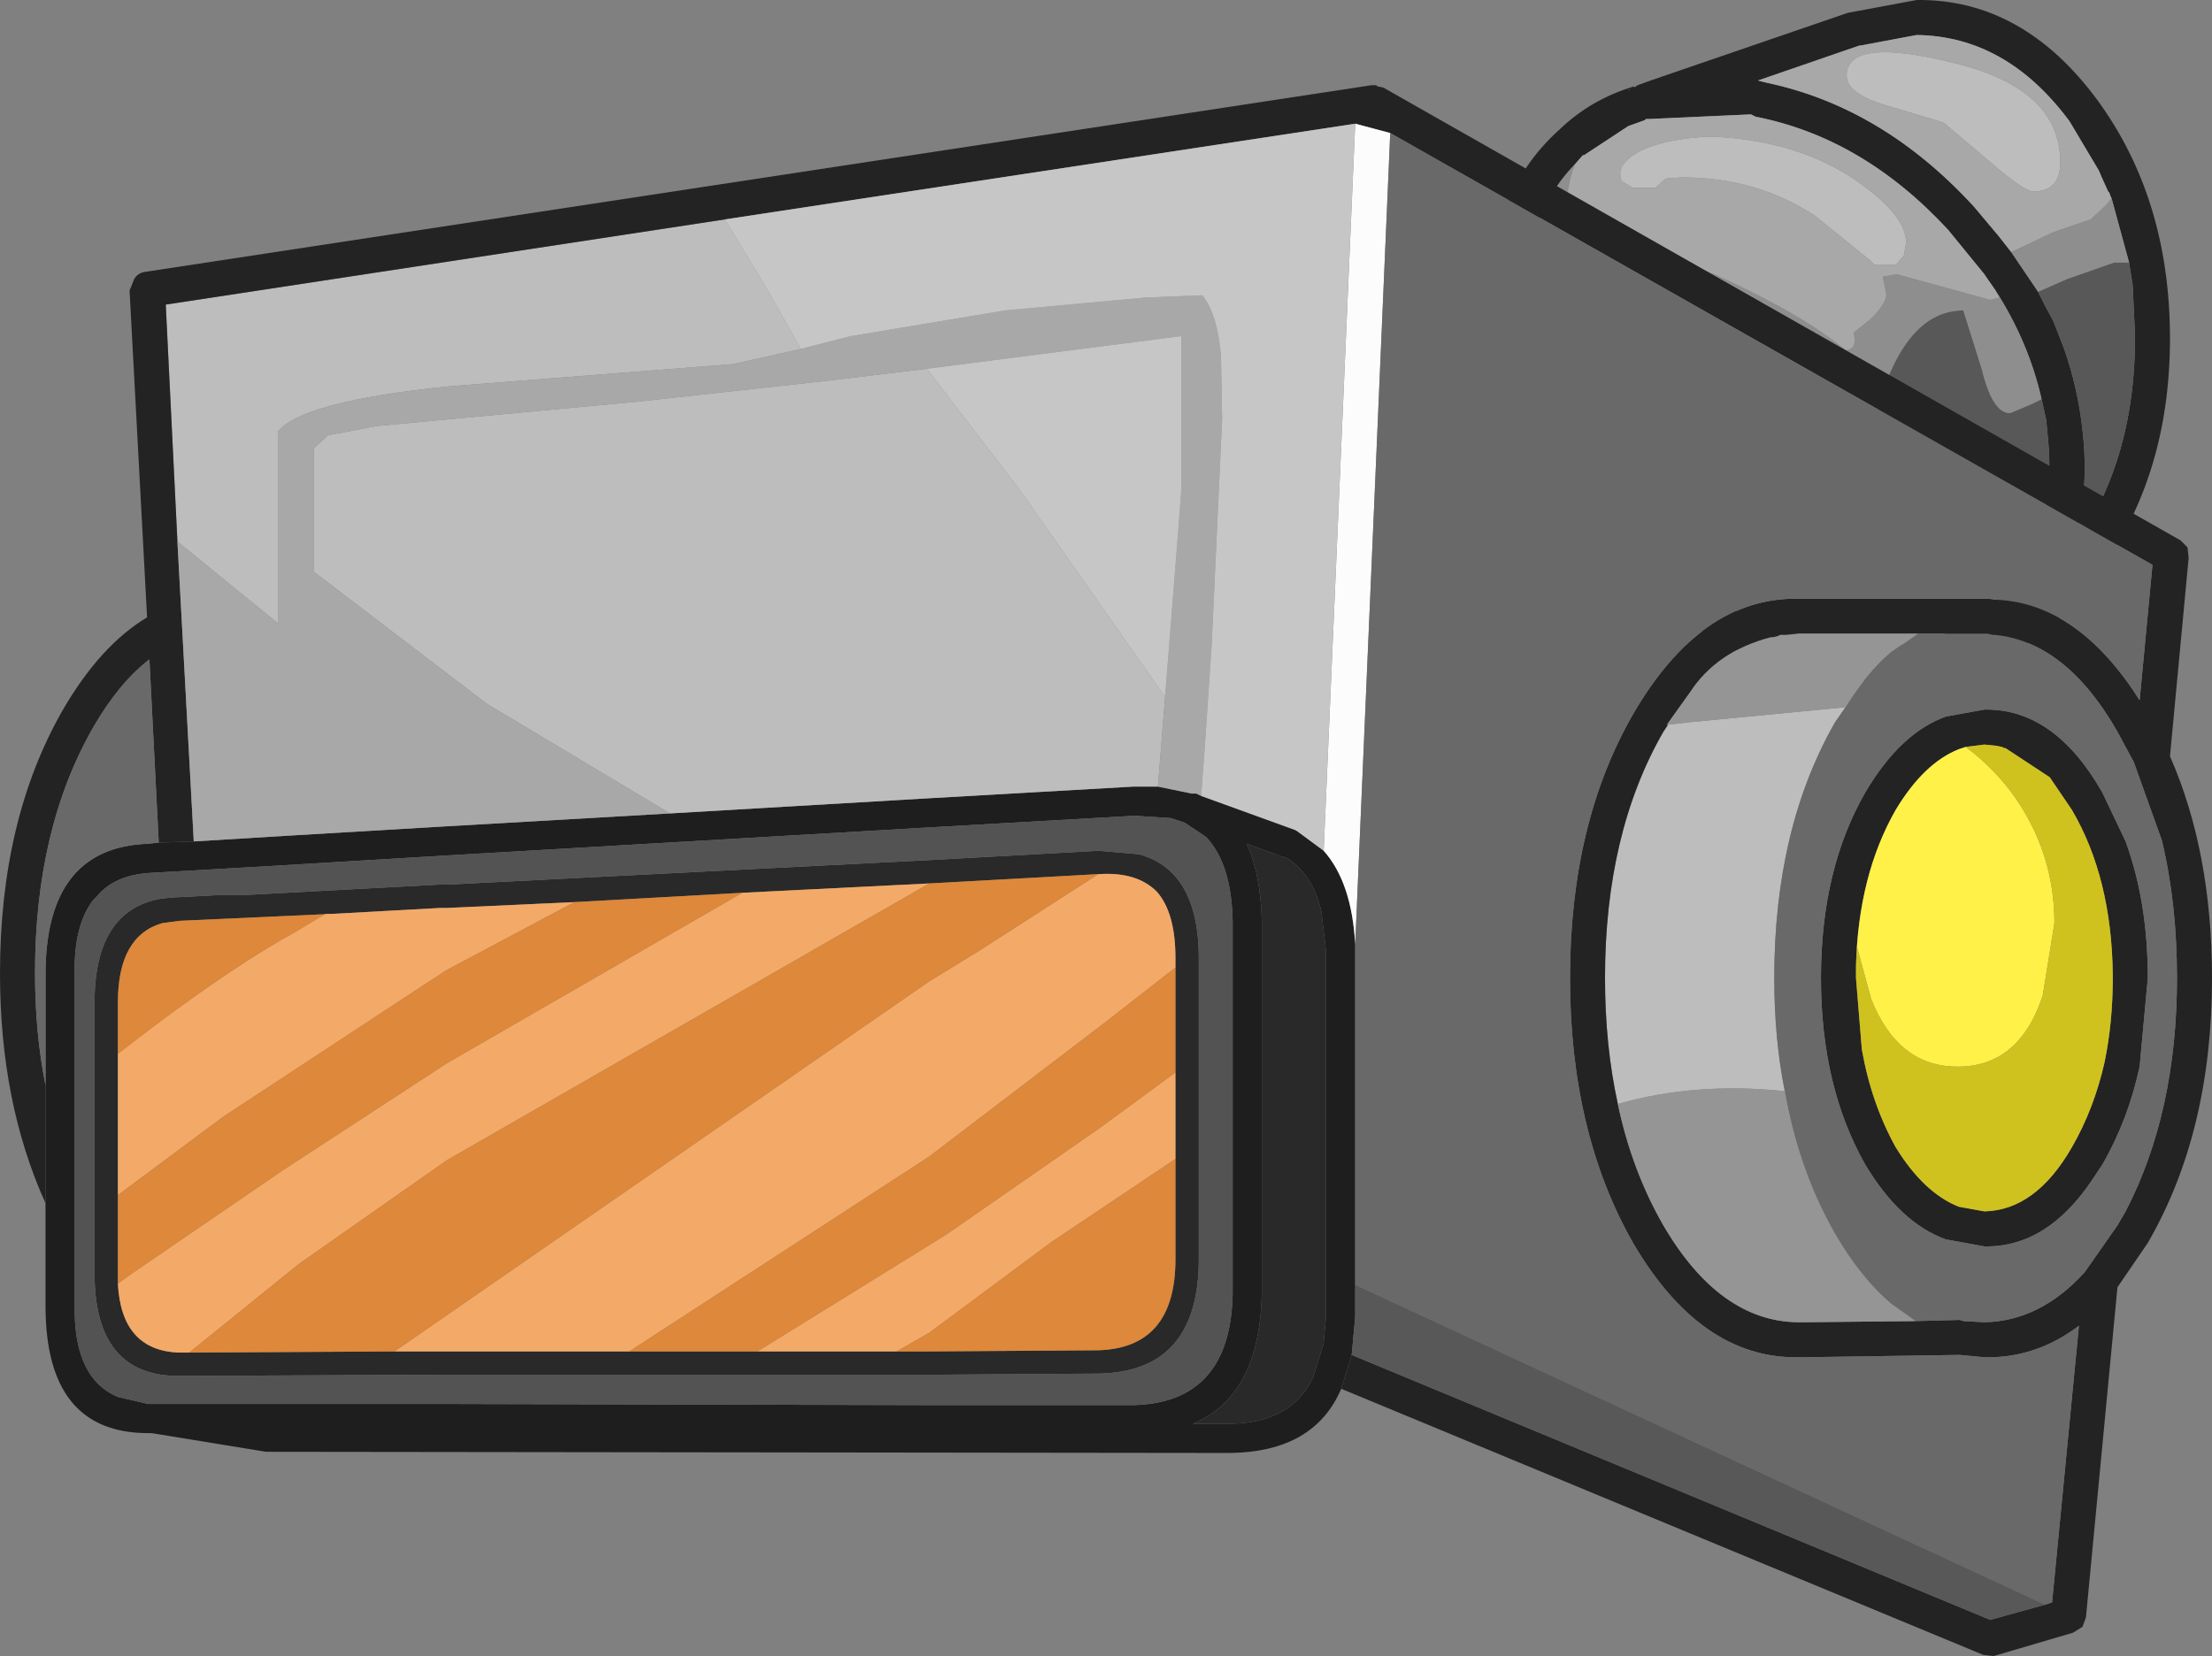 <?xml version="1.0" encoding="UTF-8" standalone="no"?>
<svg xmlns:ffdec="https://www.free-decompiler.com/flash" xmlns:xlink="http://www.w3.org/1999/xlink" ffdec:objectType="shape" height="70.95px" width="94.75px" xmlns="http://www.w3.org/2000/svg">
  <rect width="100%" height="100%" fill="#808080" stroke="none"/>
  <g transform="matrix(1.0, 0.0, 0.0, 1.0, 29.25, 20.3)">
    <path d="M38.2 -13.25 Q35.75 -10.7 36.25 -6.45 36.8 -1.75 40.45 2.25 44.15 6.25 48.85 7.1 L48.85 7.15 Q51.1 7.6 53.0 7.2 54.8 6.75 56.2 5.45 L57.45 3.95 57.95 2.9 Q58.75 0.9 58.45 -1.75 L58.4 -2.3 58.2 -3.2 Q57.65 -5.65 56.2 -7.9 L55.85 -8.4 55.75 -8.55 54.2 -10.45 Q50.55 -14.4 45.95 -15.3 L45.75 -15.4 41.35 -15.2 41.25 -15.2 41.2 -15.15 40.5 -14.9 38.6 -13.65 38.55 -13.65 38.2 -13.25 M48.55 8.6 L48.6 8.6 Q43.45 7.65 39.35 3.25 35.3 -1.15 34.75 -6.3 34.15 -11.7 37.55 -14.75 38.9 -16.05 40.75 -16.6 L40.75 -16.55 40.9 -16.65 41.45 -16.85 49.9 -19.75 52.85 -20.3 Q57.4 -20.35 60.6 -16.0 63.7 -11.75 63.7 -5.8 63.7 0.1 60.6 4.3 57.55 8.5 53.25 8.65 51.1 9.1 48.55 8.6 M61.2 -11.8 L61.15 -11.9 61.1 -12.05 61.05 -12.1 60.8 -12.65 60.65 -13.0 59.4 -15.1 Q56.7 -18.75 52.85 -18.8 L50.45 -18.35 50.4 -18.35 46.05 -16.85 46.45 -16.75 Q51.4 -15.7 55.3 -11.45 L56.35 -10.2 56.9 -9.5 58.05 -7.8 58.35 -7.2 58.7 -6.55 59.15 -5.4 Q59.75 -3.7 59.95 -1.9 60.3 1.1 59.4 3.45 L59.4 3.4 Q62.2 -0.4 62.2 -5.8 L62.2 -6.0 62.1 -8.1 61.95 -9.05 61.2 -11.8 M40.45 -16.4 L40.55 -16.45 40.6 -16.5 40.45 -16.4" fill="#232323" fill-rule="evenodd" stroke="none"/>
    <path d="M44.0 -14.45 Q47.8 -14.3 50.35 -12.5 52.4 -11.05 52.4 -9.9 L52.3 -9.35 51.95 -8.95 51.05 -8.95 50.85 -9.15 48.5 -11.05 Q46.0 -12.7 42.8 -12.7 L42.1 -12.65 41.65 -12.25 40.7 -12.25 40.2 -12.55 40.15 -12.85 Q40.15 -13.35 40.95 -13.8 42.0 -14.35 44.0 -14.45 M59.0 -13.35 Q59.0 -12.1 57.85 -12.1 57.45 -12.1 55.95 -13.4 L54.0 -15.05 51.5 -15.8 Q49.85 -16.3 49.85 -17.05 49.85 -18.75 54.45 -17.6 59.0 -16.5 59.0 -13.35" fill="#bdbdbd" fill-rule="evenodd" stroke="none"/>
    <path d="M58.2 -3.2 L58.4 -2.3 58.45 -1.75 Q58.75 0.9 57.95 2.9 L57.45 3.95 55.05 2.0 52.6 0.7 51.45 -0.05 50.8 2.4 Q50.5 2.4 50.45 2.0 L50.45 1.6 Q50.45 -0.4 51.2 -2.9 52.4 -7.0 54.85 -7.0 L55.65 -4.45 Q56.1 -2.6 56.85 -2.6 L57.8 -3.0 58.2 -3.2 M61.95 -9.05 L62.1 -8.1 62.2 -6.0 62.2 -5.8 Q62.2 -0.4 59.4 3.4 L59.4 3.45 Q60.3 1.1 59.95 -1.9 59.75 -3.7 59.15 -5.4 L58.7 -6.55 58.35 -7.2 58.05 -7.8 59.3 -8.35 61.3 -9.05 61.95 -9.05" fill="#585858" fill-rule="evenodd" stroke="none"/>
    <path d="M38.2 -13.25 L38.55 -13.65 38.6 -13.65 40.5 -14.9 41.2 -15.15 41.25 -15.2 41.35 -15.2 45.75 -15.4 45.95 -15.3 Q50.55 -14.4 54.2 -10.45 L55.75 -8.55 55.85 -8.4 56.2 -7.9 56.4 -7.55 56.0 -7.45 52.0 -8.55 51.4 -8.45 51.55 -7.7 Q51.55 -7.3 50.9 -6.65 L50.15 -6.05 50.2 -5.75 Q50.2 -5.3 49.8 -5.3 48.0 -6.8 44.4 -8.45 41.2 -9.85 38.75 -10.1 37.85 -10.2 37.85 -11.25 37.85 -12.35 38.2 -13.25 M59.0 -13.35 Q59.0 -16.5 54.45 -17.6 49.85 -18.75 49.85 -17.05 49.85 -16.3 51.5 -15.8 L54.0 -15.05 55.95 -13.4 Q57.45 -12.1 57.85 -12.1 59.0 -12.1 59.0 -13.35 M44.0 -14.45 Q42.0 -14.35 40.95 -13.8 40.15 -13.35 40.15 -12.85 L40.2 -12.55 40.7 -12.25 41.65 -12.25 42.1 -12.65 42.8 -12.7 Q46.0 -12.7 48.5 -11.05 L50.85 -9.15 51.05 -8.95 51.95 -8.95 52.3 -9.35 52.4 -9.9 Q52.4 -11.05 50.35 -12.5 47.8 -14.3 44.0 -14.45 M56.9 -9.5 L56.35 -10.2 55.3 -11.45 Q51.4 -15.7 46.45 -16.75 L46.05 -16.85 50.4 -18.35 50.45 -18.35 52.85 -18.8 Q56.7 -18.75 59.4 -15.1 L60.65 -13.0 60.8 -12.65 61.05 -12.1 61.1 -12.05 61.15 -11.9 61.2 -11.8 60.95 -11.5 60.3 -10.9 58.7 -10.35 56.9 -9.5" fill="#a8a8a8" fill-rule="evenodd" stroke="none"/>
    <path d="M57.45 3.95 L56.2 5.45 Q54.8 6.75 53.0 7.2 51.1 7.6 48.85 7.15 L48.85 7.1 Q44.15 6.25 40.45 2.25 36.8 -1.75 36.25 -6.45 35.75 -10.7 38.2 -13.25 37.85 -12.35 37.85 -11.25 37.85 -10.2 38.75 -10.1 41.2 -9.85 44.4 -8.45 48.0 -6.8 49.8 -5.3 50.2 -5.3 50.2 -5.75 L50.15 -6.05 50.9 -6.65 Q51.55 -7.3 51.55 -7.7 L51.4 -8.45 52.0 -8.55 56.0 -7.45 56.4 -7.55 56.2 -7.9 Q57.65 -5.65 58.2 -3.2 L57.8 -3.0 56.85 -2.6 Q56.1 -2.6 55.65 -4.45 L54.85 -7.0 Q52.4 -7.0 51.2 -2.9 50.45 -0.4 50.45 1.6 L50.45 2.0 Q50.5 2.4 50.8 2.4 L51.45 -0.05 52.6 0.7 55.05 2.0 57.45 3.95 M61.2 -11.8 L61.95 -9.05 61.3 -9.05 59.3 -8.35 58.05 -7.8 56.9 -9.5 58.7 -10.35 60.3 -10.9 60.95 -11.5 61.2 -11.8" fill="#8e8e8e" fill-rule="evenodd" stroke="none"/>
    <path d="M-0.55 14.55 L10.55 13.9 19.3 13.4 20.35 13.4 21.8 13.7 22.0 13.7 22.2 13.8 26.2 15.25 26.3 15.3 27.45 16.15 Q28.65 17.5 28.8 20.15 L28.8 20.45 28.8 21.1 28.8 32.1 28.8 34.75 28.8 36.1 28.65 37.75 28.2 39.2 Q27.05 41.9 23.45 41.95 L-17.75 41.9 -17.85 41.9 -22.75 41.1 -22.9 41.1 Q-27.3 41.1 -27.3 35.65 L-27.3 31.25 -27.3 26.2 -27.3 21.45 Q-27.3 16.0 -22.9 15.85 L-22.45 15.8 -20.95 15.75 -16.85 15.5 -10.1 15.1 -0.55 14.55 M25.8 16.45 L24.15 15.85 Q24.75 17.15 24.8 19.15 L24.8 35.15 Q24.7 39.5 21.85 40.7 L23.45 40.7 Q26.1 40.65 27.0 38.7 L27.45 37.25 27.45 37.2 27.55 36.1 27.55 20.45 27.35 18.75 Q26.95 17.05 25.75 16.4 L25.8 16.45 M19.35 14.65 L10.55 15.15 -10.1 16.35 -17.6 16.8 -22.85 17.1 Q-24.35 17.2 -25.1 18.1 L-25.25 18.25 Q-26.1 19.35 -26.05 21.45 L-26.05 35.65 Q-26.1 38.75 -24.2 39.55 L-22.9 39.85 -10.1 39.85 10.55 39.9 19.3 39.9 Q23.45 39.8 23.55 35.15 L23.55 19.15 Q23.5 16.75 22.45 15.6 L22.4 15.55 21.5 14.95 20.9 14.75 19.35 14.65" fill="#1e1e1e" fill-rule="evenodd" stroke="none"/>
    <path d="M-0.55 14.55 L-8.4 9.85 -15.8 4.2 -15.8 -1.1 -15.2 -1.65 -13.1 -2.05 -1.85 -3.1 6.3 -4.0 10.45 -4.5 14.4 0.65 20.65 9.55 20.7 9.0 20.35 13.4 19.3 13.4 10.55 13.9 -0.55 14.55 M5.05 -5.35 L2.15 -4.7 -10.0 -3.75 Q-16.35 -3.1 -17.35 -1.8 L-17.35 6.4 -21.65 2.9 -22.15 -7.25 1.8 -10.9 3.7 -7.75 5.05 -5.35 M40.05 27.0 Q39.5 24.5 39.5 21.6 39.5 15.4 42.0 11.05 L42.2 10.75 43.05 10.65 49.8 10.0 49.35 10.65 Q46.75 15.2 46.75 21.6 46.75 24.2 47.2 26.45 43.35 26.05 40.05 27.0" fill="#bdbdbd" fill-rule="evenodd" stroke="none"/>
    <path d="M25.8 16.45 L25.75 16.4 Q26.95 17.05 27.35 18.75 L27.55 20.45 27.55 36.1 27.45 37.2 27.45 37.25 27.0 38.7 Q26.1 40.65 23.45 40.7 L21.85 40.7 Q24.7 39.5 24.8 35.15 L24.8 19.15 Q24.75 17.15 24.15 15.85 L25.8 16.45 M21.1 21.15 L21.1 20.75 Q21.1 18.8 20.3 17.9 19.45 17.05 17.85 17.15 L17.8 17.15 10.55 17.55 2.55 17.95 -4.65 18.35 -10.1 18.6 -10.4 18.6 -14.95 18.85 -21.55 19.15 -22.3 19.25 Q-24.2 19.8 -24.2 22.65 L-24.2 24.85 -24.2 30.9 -24.2 34.25 -24.2 34.7 Q-24.05 37.55 -21.6 37.65 L-21.15 37.65 -12.35 37.6 -10.45 37.6 -10.1 37.6 -2.3 37.6 3.2 37.6 9.15 37.6 10.55 37.6 17.8 37.55 Q21.1 37.45 21.1 33.65 L21.1 29.35 21.1 25.65 21.1 21.15 M17.8 16.15 L19.55 16.3 19.7 16.35 Q20.5 16.6 21.05 17.2 22.1 18.35 22.1 20.75 L22.1 33.65 Q22.1 38.45 17.85 38.55 L10.55 38.6 -10.1 38.6 -10.45 38.6 -21.6 38.65 Q-25.2 38.65 -25.2 34.25 L-25.2 22.65 Q-25.2 18.7 -22.35 18.2 L-21.85 18.15 -20.85 18.1 -19.95 18.05 -18.85 18.05 -10.45 17.6 -10.1 17.6 10.55 16.55 17.8 16.15" fill="#292929" fill-rule="evenodd" stroke="none"/>
    <path d="M19.35 14.65 L20.9 14.75 21.5 14.95 22.4 15.55 22.45 15.6 Q23.5 16.75 23.55 19.15 L23.55 35.15 Q23.45 39.8 19.3 39.9 L10.55 39.9 -10.1 39.85 -22.9 39.85 -24.2 39.55 Q-26.1 38.75 -26.05 35.65 L-26.05 21.45 Q-26.1 19.35 -25.25 18.25 L-25.1 18.1 Q-24.35 17.2 -22.85 17.1 L-17.6 16.8 -10.1 16.35 10.55 15.15 19.35 14.65 M17.8 16.15 L10.55 16.55 -10.1 17.6 -10.45 17.6 -18.85 18.05 -19.95 18.05 -20.85 18.1 -21.85 18.15 -22.35 18.2 Q-25.2 18.7 -25.2 22.65 L-25.2 34.25 Q-25.2 38.65 -21.6 38.65 L-10.45 38.6 -10.1 38.6 10.55 38.6 17.85 38.55 Q22.1 38.45 22.1 33.65 L22.1 20.75 Q22.1 18.35 21.05 17.2 20.5 16.6 19.7 16.35 L19.55 16.3 17.8 16.15" fill="#535353" fill-rule="evenodd" stroke="none"/>
    <path d="M17.8 17.15 L17.85 17.15 Q19.45 17.05 20.3 17.9 21.1 18.8 21.1 20.75 L21.1 21.15 18.15 23.45 10.55 29.25 -2.3 37.6 -10.1 37.6 -10.45 37.6 -12.35 37.6 10.55 21.75 12.75 20.4 17.8 17.15 M21.1 25.65 L21.1 29.35 15.8 32.9 10.55 36.8 9.15 37.6 3.2 37.6 10.55 33.05 11.35 32.55 17.9 28.0 21.1 25.65 M2.55 17.95 L10.55 17.55 -10.1 29.4 -16.45 33.85 -21.15 37.65 -21.6 37.65 Q-24.05 37.55 -24.2 34.7 L-23.65 34.3 -17.15 29.85 -10.1 25.25 2.55 17.95 M-24.2 24.85 L-22.7 23.7 Q-19.1 21.0 -16.55 19.6 L-16.3 19.45 -15.3 18.85 -14.95 18.85 -10.4 18.6 -10.1 18.6 -4.65 18.35 -10.1 21.25 -10.95 21.8 -19.7 27.55 -24.2 30.9 -24.2 24.85" fill="#ffae65" fill-opacity="0.902" fill-rule="evenodd" stroke="none"/>
    <path d="M17.8 17.15 L12.75 20.4 10.55 21.75 -12.35 37.6 -21.15 37.65 -16.45 33.85 -10.1 29.4 10.55 17.55 17.8 17.15 M-2.3 37.6 L10.55 29.25 18.15 23.45 21.1 21.15 21.1 25.65 17.9 28.0 11.35 32.55 10.55 33.05 3.2 37.6 -2.3 37.6 M21.1 29.35 L21.1 33.65 Q21.1 37.45 17.8 37.55 L10.55 37.6 9.15 37.6 10.55 36.8 15.8 32.9 21.1 29.35 M2.55 17.95 L-10.1 25.25 -17.15 29.85 -23.65 34.3 -24.2 34.7 -24.2 34.25 -24.2 30.9 -19.7 27.55 -10.95 21.8 -10.1 21.25 -4.65 18.35 2.55 17.95 M-14.95 18.85 L-15.3 18.85 -16.3 19.45 -16.55 19.6 Q-19.1 21.0 -22.7 23.7 L-24.2 24.85 -24.2 22.65 Q-24.2 19.8 -22.3 19.25 L-21.55 19.15 -14.95 18.85" fill="#ed892e" fill-opacity="0.851" fill-rule="evenodd" stroke="none"/>
    <path d="M1.8 -10.9 L-22.15 -7.25 -21.65 2.9 -20.95 15.75 -22.45 15.8 -22.85 7.95 Q-24.15 8.95 -25.25 10.85 -27.75 15.2 -27.75 21.4 -27.75 23.95 -27.3 26.2 L-27.3 31.25 Q-29.25 26.95 -29.25 21.4 -29.25 14.8 -26.55 10.1 -24.95 7.35 -22.95 6.15 L-23.7 -7.85 -23.5 -8.35 Q-23.35 -8.6 -23.05 -8.65 L29.5 -16.65 29.7 -16.65 29.75 -16.6 30.0 -16.55 64.15 2.85 64.45 3.15 64.5 3.6 63.7 12.1 Q65.5 16.2 65.5 21.6 65.5 28.2 62.75 32.95 L61.45 34.85 60.1 49.0 59.95 49.4 59.55 49.65 56.15 50.65 55.7 50.6 28.2 39.2 28.65 37.75 56.0 49.1 58.35 48.45 58.65 48.35 59.8 36.5 Q57.95 37.9 55.75 37.85 L54.7 37.75 48.0 37.85 47.75 37.85 Q43.6 37.9 40.7 32.95 38.0 28.2 38.0 21.6 38.0 15.0 40.7 10.3 43.6 5.3 47.75 5.35 L55.9 5.35 56.35 5.4 Q59.8 5.6 62.4 9.7 L62.95 3.9 30.3 -14.6 28.8 -15.0 1.8 -10.9 M52.8 36.3 L54.7 36.25 54.85 36.3 55.75 36.35 Q58.15 36.3 60.05 34.2 L61.45 32.2 61.8 31.6 Q64.0 27.35 64.0 21.6 64.0 18.4 63.35 15.7 L62.15 12.35 61.45 11.05 Q59.25 7.2 56.2 6.9 L56.1 6.9 55.9 6.85 52.9 6.85 47.75 6.85 47.25 6.9 47.0 6.9 46.9 6.95 46.7 7.0 46.6 7.0 Q44.3 7.6 43.15 9.35 L42.15 10.75 42.2 10.75 42.0 11.05 Q39.5 15.4 39.5 21.6 39.5 24.5 40.05 27.0 40.65 29.85 42.0 32.2 44.4 36.3 47.75 36.35 L48.0 36.35 52.8 36.3 M60.8 29.6 L60.4 30.2 Q58.45 33.15 55.75 33.1 L54.1 32.8 Q52.15 32.1 50.65 29.6 48.75 26.25 48.75 21.6 48.75 16.95 50.65 13.65 52.15 11.1 54.1 10.4 L55.75 10.1 Q58.75 10.05 60.8 13.65 L61.8 15.75 Q62.75 18.35 62.75 21.6 L62.4 25.4 Q61.9 27.7 60.8 29.6 M50.25 21.1 L50.25 21.6 50.5 24.65 Q50.9 26.95 51.95 28.85 53.15 30.8 54.65 31.4 L55.75 31.6 Q57.95 31.55 59.5 28.85 60.45 27.2 60.9 25.2 61.25 23.5 61.25 21.6 L61.25 21.45 Q61.2 17.3 59.5 14.4 L58.55 13.0 56.65 11.75 56.6 11.75 56.5 11.7 56.25 11.65 55.75 11.6 54.95 11.7 54.65 11.8 Q53.15 12.4 51.95 14.4 50.35 17.2 50.25 21.1" fill="#232323" fill-rule="evenodd" stroke="none"/>
    <path d="M27.45 16.15 L28.8 -15.0 30.3 -14.6 28.8 20.15 Q28.65 17.5 27.45 16.15" fill="#fcfcfc" fill-rule="evenodd" stroke="none"/>
    <path d="M-27.3 26.2 Q-27.75 23.95 -27.75 21.4 -27.75 15.2 -25.25 10.85 -24.15 8.95 -22.85 7.95 L-22.45 15.8 -22.9 15.85 Q-27.3 16.0 -27.3 21.45 L-27.3 26.2 M30.3 -14.6 L62.95 3.9 62.4 9.7 Q59.8 5.6 56.35 5.4 L55.9 5.35 47.75 5.35 Q43.6 5.3 40.7 10.3 38.0 15.0 38.0 21.6 38.0 28.2 40.7 32.95 43.6 37.9 47.75 37.85 L48.0 37.85 54.7 37.75 55.75 37.85 Q57.95 37.9 59.8 36.5 L58.65 48.35 58.35 48.45 28.8 34.75 28.8 32.1 28.8 21.1 28.8 20.45 28.8 20.15 30.3 -14.6 M52.9 6.85 L55.9 6.85 56.1 6.9 56.2 6.9 Q59.25 7.2 61.45 11.05 L62.15 12.35 63.35 15.7 Q64.0 18.4 64.0 21.6 64.0 27.35 61.8 31.6 L61.45 32.2 60.05 34.2 Q58.15 36.3 55.75 36.35 L54.85 36.3 54.7 36.25 52.8 36.3 51.75 35.55 Q50.45 34.45 49.35 32.55 47.8 29.85 47.2 26.45 46.75 24.2 46.75 21.6 46.75 15.2 49.35 10.65 L49.8 10.0 Q50.7 8.55 51.75 7.65 L52.9 6.85 M60.8 29.6 Q61.9 27.7 62.4 25.4 L62.75 21.6 Q62.75 18.35 61.8 15.75 L60.8 13.65 Q58.75 10.05 55.75 10.1 L54.1 10.4 Q52.15 11.1 50.65 13.65 48.75 16.95 48.75 21.6 48.75 26.25 50.65 29.6 52.15 32.1 54.1 32.8 L55.75 33.1 Q58.45 33.15 60.4 30.2 L60.8 29.6" fill="#696969" fill-rule="evenodd" stroke="none"/>
    <path d="M58.35 48.45 L56.0 49.1 28.65 37.75 28.8 36.1 28.8 34.75 58.35 48.45" fill="#585858" fill-rule="evenodd" stroke="none"/>
    <path d="M10.45 -4.5 L6.3 -4.0 -1.85 -3.1 -13.1 -2.05 -15.2 -1.65 -15.8 -1.1 -15.8 4.2 -8.4 9.85 -0.55 14.55 -10.1 15.1 -16.85 15.5 -20.95 15.75 -21.65 2.9 -17.35 6.4 -17.35 -1.8 Q-16.35 -3.1 -10.0 -3.75 L2.15 -4.7 5.05 -5.35 6.8 -5.8 7.2 -5.9 13.8 -7.0 19.8 -7.55 22.25 -7.65 Q22.9 -6.85 23.05 -5.05 L23.1 -2.35 22.65 7.35 22.35 11.8 22.2 13.8 22.0 13.7 21.8 13.7 20.35 13.4 20.7 9.0 21.25 2.05 21.35 0.7 21.35 -5.9 10.45 -4.5" fill="#a8a8a8" fill-rule="evenodd" stroke="none"/>
    <path d="M20.7 9.0 L20.65 9.55 14.4 0.65 10.45 -4.5 21.35 -5.9 21.35 0.7 21.25 2.05 20.7 9.0 M5.05 -5.35 L3.7 -7.75 1.8 -10.9 28.8 -15.0 27.45 16.15 26.3 15.3 26.2 15.25 22.2 13.8 22.35 11.8 22.65 7.35 23.1 -2.35 23.05 -5.05 Q22.9 -6.85 22.25 -7.65 L19.8 -7.55 13.8 -7.0 7.2 -5.9 6.8 -5.8 5.05 -5.35" fill="#c6c6c6" fill-rule="evenodd" stroke="none"/>
    <path d="M50.25 21.1 Q50.35 17.2 51.95 14.4 53.15 12.4 54.65 11.8 L54.95 11.7 Q56.55 12.9 57.5 14.55 58.75 16.7 58.75 19.25 L58.25 22.35 Q57.25 25.4 54.6 25.4 52.05 25.4 50.9 22.5 L50.3 20.3 50.25 21.1" fill="#fff148" fill-rule="evenodd" stroke="none"/>
    <path d="M52.8 36.3 L48.0 36.35 47.75 36.35 Q44.4 36.3 42.0 32.2 40.65 29.85 40.05 27.0 43.35 26.05 47.2 26.45 47.8 29.85 49.35 32.55 50.45 34.45 51.75 35.55 L52.8 36.3 M42.2 10.75 L42.15 10.75 43.15 9.35 Q44.3 7.6 46.6 7.0 L46.7 7.0 46.9 6.95 47.0 6.9 47.25 6.9 47.75 6.85 52.9 6.85 51.75 7.65 Q50.7 8.55 49.8 10.0 L43.05 10.65 42.2 10.75" fill="#959595" fill-rule="evenodd" stroke="none"/>
    <path d="M54.95 11.7 L55.75 11.6 56.25 11.65 56.5 11.7 56.6 11.75 56.65 11.75 58.55 13.0 59.5 14.4 Q61.2 17.3 61.25 21.45 L61.25 21.6 Q61.25 23.5 60.9 25.2 60.45 27.2 59.5 28.85 57.95 31.55 55.75 31.6 L54.65 31.4 Q53.15 30.8 51.95 28.85 50.9 26.95 50.5 24.65 L50.25 21.6 50.25 21.1 50.3 20.3 50.9 22.5 Q52.05 25.4 54.6 25.4 57.25 25.4 58.25 22.35 L58.75 19.25 Q58.75 16.7 57.5 14.55 56.55 12.9 54.95 11.7" fill="#d0c21e" fill-rule="evenodd" stroke="none"/>
  </g>
</svg>
